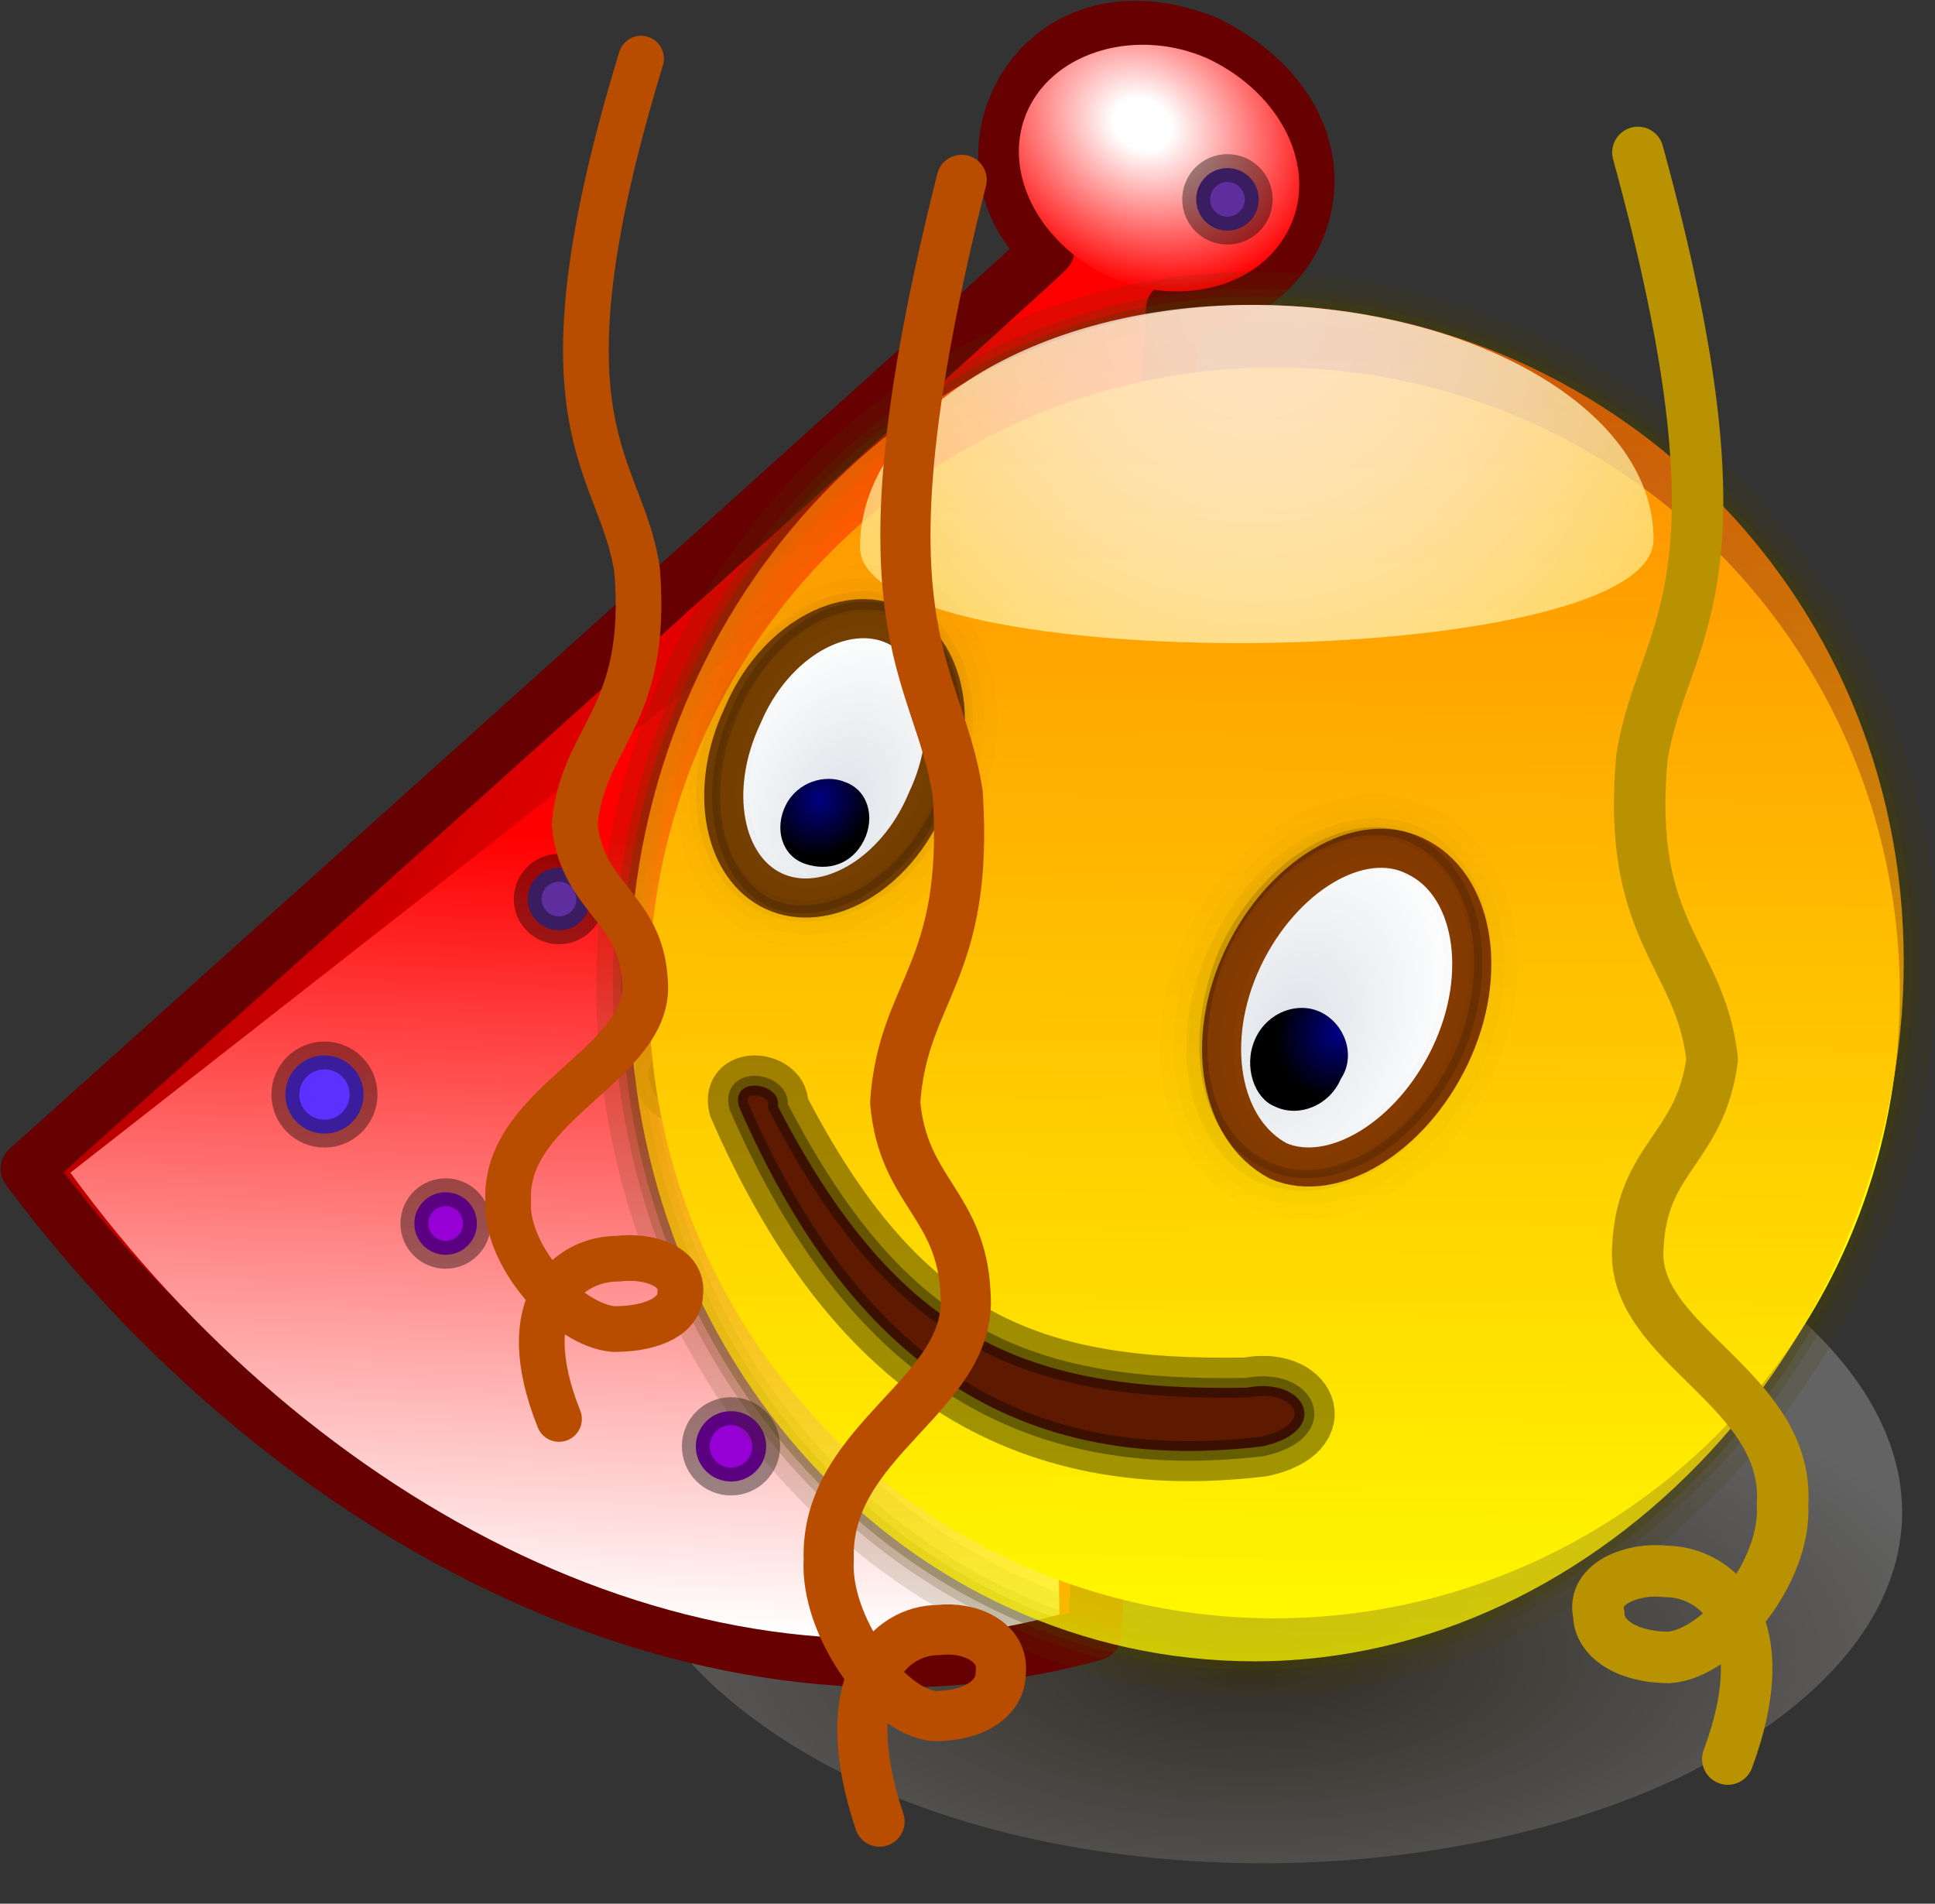 <?xml version="1.0" encoding="UTF-8" standalone="no"?>
<!DOCTYPE svg PUBLIC "-//W3C//DTD SVG 20010904//EN"
"http://www.w3.org/TR/2001/REC-SVG-20010904/DTD/svg10.dtd">
<!-- Created with Sodipodi ("http://www.sodipodi.com/") -->
<svg
   xmlns:x="http://ns.adobe.com/Extensibility/1.0/"
   xmlns:i="http://ns.adobe.com/AdobeIllustrator/10.0/"
   xmlns:graph="http://ns.adobe.com/Graphs/1.0/"
   xmlns="http://www.w3.org/2000/svg"
   xmlns:xlink="http://www.w3.org/1999/xlink"
   xmlns:a="http://ns.adobe.com/AdobeSVGViewerExtensions/3.0/"
   xml:space="preserve"
   i:viewOrigin="164.2417 427.6538"
   i:rulerOrigin="0 0"
   i:pageBounds="0 792 612 0"
   width="49.5"
   height="48.7"
   viewBox="0 0 49.5 48.7"
   overflow="visible"
   enable-background="new 0 0 49.5 48.7"
   xmlns:sodipodi="http://sodipodi.sourceforge.net/DTD/sodipodi-0.dtd"
   id="svg602"
   sodipodi:version="0.34"
   sodipodi:docname="C:\msys\home\su_blanc\mldonkey-2.5.12\src\gtk2\rsvg\emoticons\emoticon_party.svg"><rect x="0" y="0" width="49.5" height="48.7" fill="#333333" stroke="none"/><defs
   id="defs779" /><sodipodi:namedview
   id="base" /><g
   id="Layer_1"
   i:knockout="Off"
   i:layer="yes"
   i:dimmedPercent="50"
   i:rgbTrio="#4F008000FFFF"><g
   id="g606"><radialGradient
   id="path700_1_"
   cx="-673.88"
   cy="-0.799"
   r="5.775516e-002"
   fx="-673.88"
   fy="-0.799"
   gradientTransform="matrix(310.707 0 0 144.118 209411.828 157.519)"
   gradientUnits="userSpaceOnUse"><stop
   offset="0"
   style="stop-color:#261700"
   id="stop608" /><stop
   offset="1"
   style="stop-color:#D2D2D2"
   id="stop609" /><a:midPointStop
   offset="0"
   style="stop-color:#261700"
   id="midPointStop610" /><a:midPointStop
   offset="0.5"
   style="stop-color:#261700"
   id="midPointStop611" /><a:midPointStop
   offset="1"
   style="stop-color:#D2D2D2"
   id="midPointStop612" /></radialGradient><path
   id="path700"
   i:isolated="yes"
   i:knockout="Off"
   opacity="0.3"
   fill="url(#path700_1_)"
   enable-background="new    "
   d="      M44.6,32.6c5.9,4,5.4,9.5-1.7,12.9c-7.1,3.3-17.5,2.8-23.3-1.3c-4.9-3.4-5.1-8.2-0.4-11.8c3.1,4.2,5.6,5.7,12.6,6.6      C37.6,38.8,41.4,36.2,44.6,32.6z" /><g
   id="g614"><linearGradient
   id="path703_1_"
   gradientUnits="userSpaceOnUse"
   x1="-163.977"
   y1="427.178"
   x2="-163.934"
   y2="427.15"
   gradientTransform="matrix(327.449 0 0 -418.186 53701.02 178648.781)"><stop
   offset="0"
   style="stop-color:#9E0000"
   id="stop616" /><stop
   offset="1"
   style="stop-color:#FF0000"
   id="stop617" /><a:midPointStop
   offset="0"
   style="stop-color:#9E0000"
   id="midPointStop618" /><a:midPointStop
   offset="0.5"
   style="stop-color:#9E0000"
   id="midPointStop619" /><a:midPointStop
   offset="1"
   style="stop-color:#FF0000"
   id="midPointStop620" /></linearGradient><path
   id="path703"
   nodetypes="cscccc"
   fill="url(#path703_1_)"
   stroke="#670000"
   stroke-width="1.368"
   stroke-linejoin="round"
   d="       M30.9,1.1c-4.4-1.8-6.7,3-4.1,5.3C26.9,6.4,0.7,29.9,0.7,29.9C7.5,39,18.2,44.5,28,41.8l2-33.9C33.5,7.9,35.2,3.3,30.9,1.1z" /><linearGradient
   id="path707_1_"
   gradientUnits="userSpaceOnUse"
   x1="-163.912"
   y1="427.29"
   x2="-163.914"
   y2="427.228"
   gradientTransform="matrix(253.452 0 0 -314.747 41558.688 134510.078)"><stop
   offset="0"
   style="stop-color:#FF0000"
   id="stop623" /><stop
   offset="1"
   style="stop-color:#FFFFFF"
   id="stop624" /><a:midPointStop
   offset="0"
   style="stop-color:#FF0000"
   id="midPointStop625" /><a:midPointStop
   offset="0.5"
   style="stop-color:#FF0000"
   id="midPointStop626" /><a:midPointStop
   offset="1"
   style="stop-color:#FFFFFF"
   id="midPointStop627" /></linearGradient><path
   id="path707"
   nodetypes="cccc"
   fill="url(#path707_1_)"
   d="M26.7,10.5C20.6,15.3,1.8,30,1.8,30       C8,38.5,17.9,43.8,27.1,41.3L26.7,10.5z" /><radialGradient
   id="path712_1_"
   cx="-165.13"
   cy="423.586"
   r="6.559331e-002"
   fx="-165.13"
   fy="423.586"
   gradientTransform="matrix(66.296 29.704 24.946 -55.677 409.953 28492.375)"
   gradientUnits="userSpaceOnUse"><stop
   offset="0.157"
   style="stop-color:#FFFFFF"
   id="stop630" /><stop
   offset="1"
   style="stop-color:#FF0000"
   id="stop631" /><a:midPointStop
   offset="0.157"
   style="stop-color:#FFFFFF"
   id="midPointStop632" /><a:midPointStop
   offset="0.5"
   style="stop-color:#FFFFFF"
   id="midPointStop633" /><a:midPointStop
   offset="1"
   style="stop-color:#FF0000"
   id="midPointStop634" /></radialGradient><path
   id="path712"
   type="arc"
   cx="481.535"
   cy="764.638"
   rx="16.151"
   ry="14.954"
   fill="url(#path712_1_)"
   d="       M33,5.8c0.7-1.5-0.2-3.4-2.1-4.3c-1.8-0.8-3.9-0.2-4.6,1.3c0,0,0,0,0,0c-0.7,1.5,0.2,3.4,2.1,4.3C30.3,7.9,32.3,7.3,33,5.8       C33,5.8,33,5.8,33,5.8z" /><g
   id="path725"
   type="arc"
   cx="129.43"
   cy="670.838"
   rx="14.381"
   ry="21.149"><circle
   i:knockout="Off"
   fill="#5E3000"
   cx="17.5"
   cy="27.5"
   r="0.9"
   id="circle637" /><circle
   i:knockout="Off"
   opacity="0.389"
   fill="none"
   stroke="#000000"
   stroke-width="0.713"
   cx="17.5"
   cy="27.5"
   r="0.9"
   id="circle638" /></g><g
   id="path720"
   type="arc"
   cx="129.43"
   cy="670.838"
   rx="14.381"
   ry="21.149"><circle
   i:knockout="Off"
   fill="#5E30FF"
   cx="8.3"
   cy="28"
   r="1"
   id="circle640" /><circle
   i:knockout="Off"
   opacity="0.389"
   fill="none"
   stroke="#000000"
   stroke-width="0.713"
   cx="8.3"
   cy="28"
   r="1"
   id="circle641" /></g><g
   id="path721"
   type="arc"
   cx="129.43"
   cy="670.838"
   rx="14.381"
   ry="21.149"><circle
   i:knockout="Off"
   fill="#5E3000"
   cx="20.7"
   cy="30.2"
   r="1"
   id="circle643" /><circle
   i:knockout="Off"
   opacity="0.389"
   fill="none"
   stroke="#000000"
   stroke-width="0.713"
   cx="20.7"
   cy="30.2"
   r="1"
   id="circle644" /></g><g
   id="path722"
   type="arc"
   cx="129.43"
   cy="670.838"
   rx="14.381"
   ry="21.149"><circle
   i:knockout="Off"
   fill="#5E8F00"
   cx="25.2"
   cy="16.3"
   r="1"
   id="circle646" /><circle
   i:knockout="Off"
   opacity="0.389"
   fill="none"
   stroke="#000000"
   stroke-width="0.713"
   cx="25.2"
   cy="16.3"
   r="1"
   id="circle647" /></g><g
   id="path723"
   type="arc"
   cx="129.43"
   cy="670.838"
   rx="14.381"
   ry="21.149"><circle
   i:knockout="Off"
   fill="#5E2E9E"
   cx="26.7"
   cy="25"
   r="0.9"
   id="circle649" /><circle
   i:knockout="Off"
   opacity="0.389"
   fill="none"
   stroke="#000000"
   stroke-width="0.713"
   cx="26.7"
   cy="25"
   r="0.9"
   id="circle650" /></g><g
   id="path724"
   type="arc"
   cx="129.43"
   cy="670.838"
   rx="14.381"
   ry="21.149"><circle
   i:knockout="Off"
   fill="#9600D4"
   cx="18.7"
   cy="37"
   r="0.9"
   id="circle652" /><circle
   i:knockout="Off"
   opacity="0.389"
   fill="none"
   stroke="#000000"
   stroke-width="0.713"
   cx="18.7"
   cy="37"
   r="0.9"
   id="circle653" /></g><g
   id="path726"
   type="arc"
   cx="129.43"
   cy="670.838"
   rx="14.381"
   ry="21.149"><circle
   i:knockout="Off"
   fill="#5E2E9E"
   cx="14.3"
   cy="23"
   r="0.8"
   id="circle655" /><circle
   i:knockout="Off"
   opacity="0.389"
   fill="none"
   stroke="#000000"
   stroke-width="0.713"
   cx="14.3"
   cy="23"
   r="0.8"
   id="circle656" /></g><g
   id="path727"
   type="arc"
   cx="129.43"
   cy="670.838"
   rx="14.381"
   ry="21.149"><circle
   i:knockout="Off"
   fill="#9600D4"
   cx="11.4"
   cy="31.3"
   r="0.8"
   id="circle658" /><circle
   i:knockout="Off"
   opacity="0.389"
   fill="none"
   stroke="#000000"
   stroke-width="0.713"
   cx="11.4"
   cy="31.3"
   r="0.8"
   id="circle659" /></g><g
   id="path728"
   type="arc"
   cx="129.43"
   cy="670.838"
   rx="14.381"
   ry="21.149"><circle
   i:knockout="Off"
   fill="#5E2E9E"
   cx="31.4"
   cy="5.1"
   r="0.8"
   id="circle661" /><circle
   i:knockout="Off"
   opacity="0.389"
   fill="none"
   stroke="#000000"
   stroke-width="0.713"
   cx="31.4"
   cy="5.1"
   r="0.8"
   id="circle662" /></g></g><g
   id="g663"><path
   id="path597_5_"
   i:isolated="yes"
   i:knockout="Off"
   opacity="0.15"
   fill="none"
   stroke="#474000"
   stroke-width="1.694"
   enable-background="new    "
   d="       M16.1,25.2c0-9.6,7.2-17.4,16-17.4s16.6,7.3,16.6,16.8c0,9.6-7.7,17.9-16.6,17.9S16.1,34.8,16.1,25.2z" /><path
   id="path597_4_"
   i:isolated="yes"
   i:knockout="Off"
   opacity="0.2"
   fill="none"
   stroke="#474000"
   stroke-width="0.847"
   enable-background="new    "
   d="       M16.1,25.2c0-9.6,7.2-17.4,16-17.4s16.6,7.3,16.6,16.8c0,9.6-7.7,17.9-16.6,17.9S16.1,34.8,16.1,25.2z" /><path
   id="path597_3_"
   i:isolated="yes"
   i:knockout="Off"
   opacity="0.3"
   fill="none"
   stroke="#474000"
   stroke-width="0.423"
   enable-background="new    "
   d="       M16.1,25.2c0-9.6,7.2-17.4,16-17.4s16.6,7.3,16.6,16.8c0,9.6-7.7,17.9-16.6,17.9S16.1,34.8,16.1,25.2z" /><radialGradient
   id="path577_1_"
   cx="-637.011"
   cy="38.326"
   r="37.268"
   fx="-637.011"
   fy="38.326"
   gradientTransform="matrix(298.903 0 0 316.397 201457.859 -80.409)"
   gradientUnits="userSpaceOnUse"><stop
   offset="0"
   style="stop-color:#FF6F00"
   id="stop668" /><stop
   offset="1"
   style="stop-color:#FFFF00"
   id="stop669" /><a:midPointStop
   offset="0"
   style="stop-color:#FF6F00"
   id="midPointStop670" /><a:midPointStop
   offset="0.5"
   style="stop-color:#FF6F00"
   id="midPointStop671" /><a:midPointStop
   offset="1"
   style="stop-color:#FFFF00"
   id="midPointStop672" /></radialGradient><circle
   id="path577"
   fill="url(#path577_1_)"
   cx="32.6"
   cy="25.4"
   r="16" /><linearGradient
   id="path597_1_"
   gradientUnits="userSpaceOnUse"
   x1="-673.872"
   y1="0.283"
   x2="-673.873"
   y2="0.39"
   gradientTransform="matrix(303.693 0 0 316.397 204682.781 -80.146)"><stop
   offset="0"
   style="stop-color:#FF6500"
   id="stop675" /><stop
   offset="1"
   style="stop-color:#FFFF00"
   id="stop676" /><a:midPointStop
   offset="0"
   style="stop-color:#FF6500"
   id="midPointStop677" /><a:midPointStop
   offset="0.5"
   style="stop-color:#FF6500"
   id="midPointStop678" /><a:midPointStop
   offset="1"
   style="stop-color:#FFFF00"
   id="midPointStop679" /></linearGradient><path
   id="path597"
   i:isolated="yes"
   i:knockout="Off"
   opacity="0.75"
   fill="url(#path597_1_)"
   enable-background="new    "
   d="       M16.1,25.2c0-9.6,7.2-17.4,16-17.4c8.9,0,16.6,7.2,16.6,16.8c0,9.6-7.7,17.9-16.6,17.9S16.1,34.8,16.1,25.2z" /><radialGradient
   id="path597_6_"
   cx="-477.679"
   cy="419.76"
   r="18.212"
   fx="-477.679"
   fy="419.76"
   gradientTransform="matrix(1 0 0 -1 509.777 427.579)"
   gradientUnits="userSpaceOnUse"><stop
   offset="0"
   style="stop-color:#FFFFFF"
   id="stop682" /><stop
   offset="0.105"
   style="stop-color:#FFFEFA"
   id="stop683" /><stop
   offset="0.228"
   style="stop-color:#FFFBEC"
   id="stop684" /><stop
   offset="0.362"
   style="stop-color:#FFF7D4"
   id="stop685" /><stop
   offset="0.502"
   style="stop-color:#FFF1B2"
   id="stop686" /><stop
   offset="0.647"
   style="stop-color:#FFE988"
   id="stop687" /><stop
   offset="0.798"
   style="stop-color:#FFDF53"
   id="stop688" /><stop
   offset="0.949"
   style="stop-color:#FFD316"
   id="stop689" /><stop
   offset="1"
   style="stop-color:#FFCF00"
   id="stop690" /><a:midPointStop
   offset="0"
   style="stop-color:#FFFFFF"
   id="midPointStop691" /><a:midPointStop
   offset="0.5"
   style="stop-color:#FFFFFF"
   id="midPointStop692" /><a:midPointStop
   offset="0.105"
   style="stop-color:#FFFEFA"
   id="midPointStop693" /><a:midPointStop
   offset="0.5"
   style="stop-color:#FFFEFA"
   id="midPointStop694" /><a:midPointStop
   offset="0.228"
   style="stop-color:#FFFBEC"
   id="midPointStop695" /><a:midPointStop
   offset="0.5"
   style="stop-color:#FFFBEC"
   id="midPointStop696" /><a:midPointStop
   offset="0.362"
   style="stop-color:#FFF7D4"
   id="midPointStop697" /><a:midPointStop
   offset="0.5"
   style="stop-color:#FFF7D4"
   id="midPointStop698" /><a:midPointStop
   offset="0.502"
   style="stop-color:#FFF1B2"
   id="midPointStop699" /><a:midPointStop
   offset="0.5"
   style="stop-color:#FFF1B2"
   id="midPointStop700" /><a:midPointStop
   offset="0.647"
   style="stop-color:#FFE988"
   id="midPointStop701" /><a:midPointStop
   offset="0.5"
   style="stop-color:#FFE988"
   id="midPointStop702" /><a:midPointStop
   offset="0.798"
   style="stop-color:#FFDF53"
   id="midPointStop703" /><a:midPointStop
   offset="0.5"
   style="stop-color:#FFDF53"
   id="midPointStop704" /><a:midPointStop
   offset="0.949"
   style="stop-color:#FFD316"
   id="midPointStop705" /><a:midPointStop
   offset="0.5"
   style="stop-color:#FFD316"
   id="midPointStop706" /><a:midPointStop
   offset="1"
   style="stop-color:#FFCF00"
   id="midPointStop707" /></radialGradient><path
   id="path597_2_"
   i:isolated="yes"
   i:knockout="Off"
   opacity="0.75"
   fill="url(#path597_6_)"
   enable-background="new    "
   d="       M22,14c0-3.4,4.5-6.2,10-6.2c5.5,0,10.3,2.6,10.3,6S22,17.4,22,14z" /></g><g
   id="g709"><radialGradient
   id="path630_1_"
   cx="-160.145"
   cy="426.044"
   r="9.560131e-002"
   fx="-160.145"
   fy="426.044"
   gradientTransform="matrix(-37.082 -16.991 24.64 -53.776 -16403.096 20216.295)"
   gradientUnits="userSpaceOnUse"><stop
   offset="0"
   style="stop-color:#DEE2E7"
   id="stop711" /><stop
   offset="1"
   style="stop-color:#FFFFFF"
   id="stop712" /><a:midPointStop
   offset="0"
   style="stop-color:#DEE2E7"
   id="midPointStop713" /><a:midPointStop
   offset="0.5"
   style="stop-color:#DEE2E7"
   id="midPointStop714" /><a:midPointStop
   offset="1"
   style="stop-color:#FFFFFF"
   id="midPointStop715" /></radialGradient><path
   id="path630"
   type="arc"
   cx="50.247"
   cy="478.41"
   rx="24.525"
   ry="34.993"
   fill="url(#path630_1_)"
   stroke="#873C00"
   d="       M31.8,24.5c1-2.1,3-3.3,4.4-2.6c1.5,0.7,1.9,3,0.9,5.1h0c-1,2.1-3,3.3-4.4,2.7C31.2,28.9,30.8,26.6,31.8,24.5       C31.8,24.5,31.8,24.5,31.8,24.5z" /><g
   id="path631"
   type="arc"
   cx="50.097"
   cy="476.765"
   rx="28.862"
   ry="41.424"><path
   i:knockout="Off"
   opacity="3.790000e-002"
   fill="none"
   stroke="#000000"
   stroke-width="0.54"
   d="M31.2,24.3        c1.1-2.4,3.3-3.6,5-2.9c1.7,0.8,2.2,3.3,1.1,5.7c0,0,0,0,0,0c-1.1,2.4-3.3,3.6-5,2.9C30.6,29.2,30.1,26.6,31.2,24.3        C31.2,24.3,31.2,24.3,31.2,24.3z"
   id="path718" /></g><g
   id="path632"
   type="arc"
   cx="50.097"
   cy="476.765"
   rx="28.862"
   ry="41.424"><path
   i:knockout="Off"
   opacity="1.420000e-002"
   fill="none"
   stroke="#000000"
   stroke-width="1.878"
   d="M31.2,24.3        c1.1-2.3,3.3-3.6,5-2.8c1.7,0.8,2.2,3.3,1.1,5.7c0,0,0,0,0,0c-1.1,2.3-3.3,3.6-5,2.8C30.6,29.2,30.1,26.6,31.2,24.3        C31.2,24.3,31.2,24.3,31.2,24.3z"
   id="path729" /></g><g
   id="path633"
   type="arc"
   cx="50.097"
   cy="476.765"
   rx="28.862"
   ry="41.424"><path
   i:knockout="Off"
   opacity="1.420000e-002"
   fill="none"
   stroke="#000000"
   stroke-width="1.187"
   d="M31.2,24.3        c1.1-2.3,3.3-3.6,5-2.8c1.7,0.8,2.2,3.3,1.1,5.7c0,0,0,0,0,0c-1.1,2.3-3.3,3.6-5,2.8C30.6,29.2,30.1,26.6,31.2,24.3        C31.2,24.3,31.2,24.3,31.2,24.3z"
   id="path731" /></g><g
   id="path634"
   type="arc"
   cx="50.097"
   cy="476.765"
   rx="28.862"
   ry="41.424"><path
   i:knockout="Off"
   opacity="1.420000e-002"
   fill="none"
   stroke="#000000"
   stroke-width="0.409"
   d="M31.2,24.3        c1.1-2.3,3.3-3.6,5-2.8c1.7,0.8,2.2,3.3,1.1,5.7c0,0,0,0,0,0c-1.1,2.3-3.3,3.6-5,2.8C30.6,29.2,30.1,26.6,31.2,24.3        C31.2,24.3,31.2,24.3,31.2,24.3z"
   id="path733" /></g><g
   id="path635"
   type="arc"
   cx="50.097"
   cy="476.765"
   rx="28.862"
   ry="41.424"><path
   i:knockout="Off"
   opacity="0.152"
   fill="none"
   stroke="#000000"
   stroke-width="0.205"
   d="M31.3,24.3        c1.1-2.3,3.3-3.6,4.9-2.8c1.6,0.8,2.1,3.2,1.1,5.5c0,0,0,0,0,0c-1.1,2.3-3.3,3.6-4.9,2.8C30.8,29.1,30.3,26.7,31.3,24.3        C31.3,24.3,31.3,24.3,31.3,24.3z"
   id="path735" /></g><radialGradient
   id="path607_1_"
   cx="-165.369"
   cy="425.863"
   r="9.670593e-002"
   fx="-165.369"
   fy="425.863"
   gradientTransform="matrix(32.724 14.938 21.736 -47.262 -3823.53 22618.037)"
   gradientUnits="userSpaceOnUse"><stop
   offset="0"
   style="stop-color:#DEE2E7"
   id="stop737" /><stop
   offset="1"
   style="stop-color:#FFFFFF"
   id="stop738" /><a:midPointStop
   offset="0"
   style="stop-color:#DEE2E7"
   id="midPointStop739" /><a:midPointStop
   offset="0.5"
   style="stop-color:#DEE2E7"
   id="midPointStop740" /><a:midPointStop
   offset="1"
   style="stop-color:#FFFFFF"
   id="midPointStop741" /></radialGradient><path
   id="path607"
   type="arc"
   cx="50.247"
   cy="478.41"
   rx="24.525"
   ry="34.993"
   fill="url(#path607_1_)"
   stroke="#754000"
   d="       M23.7,20.5c0.9-1.9,0.5-3.9-0.8-4.5c-1.3-0.6-3.1,0.4-3.9,2.3l0,0c-0.9,1.9-0.5,3.9,0.8,4.5C21.1,23.4,22.9,22.4,23.7,20.5       C23.7,20.5,23.7,20.5,23.7,20.5z" /><g
   id="path612"
   type="arc"
   cx="50.097"
   cy="476.765"
   rx="28.862"
   ry="41.424"><path
   i:knockout="Off"
   opacity="3.790000e-002"
   fill="none"
   stroke="#000000"
   stroke-width="0.54"
   d="M24.1,20.6        c1-2.1,0.5-4.3-1-5c-1.5-0.7-3.5,0.4-4.5,2.5c0,0,0,0,0,0c-1,2.1-0.5,4.3,1,5C21.2,23.8,23.2,22.7,24.1,20.6        C24.1,20.6,24.1,20.6,24.1,20.6z"
   id="path744" /></g><g
   id="path613"
   type="arc"
   cx="50.097"
   cy="476.765"
   rx="28.862"
   ry="41.424"><path
   i:knockout="Off"
   opacity="1.420000e-002"
   fill="none"
   stroke="#000000"
   stroke-width="1.878"
   d="M24.1,20.6        c0.9-2.1,0.5-4.3-1-5c-1.5-0.7-3.5,0.4-4.4,2.5c0,0,0,0,0,0c-0.9,2.1-0.5,4.3,1,5C21.2,23.8,23.2,22.7,24.1,20.6        C24.1,20.6,24.1,20.6,24.1,20.6z"
   id="path746" /></g><g
   id="path614"
   type="arc"
   cx="50.097"
   cy="476.765"
   rx="28.862"
   ry="41.424"><path
   i:knockout="Off"
   opacity="1.420000e-002"
   fill="none"
   stroke="#000000"
   stroke-width="1.187"
   d="M24.1,20.6        c0.9-2.1,0.5-4.3-1-5c-1.5-0.7-3.5,0.4-4.4,2.5c0,0,0,0,0,0c-0.9,2.1-0.5,4.3,1,5C21.2,23.8,23.2,22.7,24.1,20.6        C24.1,20.6,24.1,20.6,24.1,20.6z"
   id="path748" /></g><g
   id="path615"
   type="arc"
   cx="50.097"
   cy="476.765"
   rx="28.862"
   ry="41.424"><path
   i:knockout="Off"
   opacity="1.420000e-002"
   fill="none"
   stroke="#000000"
   stroke-width="0.409"
   d="M24.1,20.6        c0.9-2.1,0.5-4.3-1-5c-1.5-0.7-3.5,0.4-4.4,2.5c0,0,0,0,0,0c-0.9,2.1-0.5,4.3,1,5C21.2,23.8,23.2,22.7,24.1,20.6        C24.1,20.6,24.1,20.6,24.1,20.6z"
   id="path750" /></g><g
   id="path616"
   type="arc"
   cx="50.097"
   cy="476.765"
   rx="28.862"
   ry="41.424"><path
   i:knockout="Off"
   opacity="0.152"
   fill="none"
   stroke="#000000"
   stroke-width="0.205"
   d="M24,20.6        c0.9-2,0.5-4.2-0.9-4.9c-1.5-0.7-3.4,0.4-4.3,2.5c0,0,0,0,0,0c-0.9,2-0.5,4.2,0.9,4.9C21.1,23.7,23.1,22.6,24,20.6        C24,20.6,24,20.6,24,20.6z"
   id="path752" /></g><radialGradient
   id="path624_1_"
   cx="-167.902"
   cy="423.756"
   r="8.904428e-002"
   fx="-167.902"
   fy="423.756"
   gradientTransform="matrix(13.629 6.221 6.938 -15.085 -630.704 7457.377)"
   gradientUnits="userSpaceOnUse"><stop
   offset="0"
   style="stop-color:#000082"
   id="stop754" /><stop
   offset="1"
   style="stop-color:#000000"
   id="stop755" /><a:midPointStop
   offset="0"
   style="stop-color:#000082"
   id="midPointStop756" /><a:midPointStop
   offset="0.5"
   style="stop-color:#000082"
   id="midPointStop757" /><a:midPointStop
   offset="1"
   style="stop-color:#000000"
   id="midPointStop758" /></radialGradient><path
   id="path624"
   type="arc"
   cx="61.649"
   cy="495.829"
   rx="10.469"
   ry="10.892"
   fill="url(#path624_1_)"
   d="       M22.1,21.5c0.3-0.6,0.1-1.3-0.5-1.5c-0.5-0.2-1.2,0-1.5,0.6l0,0c-0.3,0.6-0.1,1.3,0.5,1.5C21.2,22.3,21.8,22.1,22.1,21.5       C22.1,21.5,22.1,21.5,22.1,21.5z" /><radialGradient
   id="path637_1_"
   cx="-155.366"
   cy="424.326"
   r="8.966715e-002"
   fx="-155.366"
   fy="424.326"
   gradientTransform="matrix(-15.444 -7.076 7.865 -17.165 -5702.652 6210.633)"
   gradientUnits="userSpaceOnUse"><stop
   offset="0"
   style="stop-color:#000082"
   id="stop761" /><stop
   offset="1"
   style="stop-color:#000000"
   id="stop762" /><a:midPointStop
   offset="0"
   style="stop-color:#000082"
   id="midPointStop763" /><a:midPointStop
   offset="0.5"
   style="stop-color:#000082"
   id="midPointStop764" /><a:midPointStop
   offset="1"
   style="stop-color:#000000"
   id="midPointStop765" /></radialGradient><path
   id="path637"
   type="arc"
   cx="61.649"
   cy="495.829"
   rx="10.469"
   ry="10.892"
   fill="url(#path637_1_)"
   d="       M32.1,26.6c0.3-0.7,1.1-1,1.7-0.7c0.6,0.3,0.9,1.1,0.5,1.7c0,0,0,0,0,0c-0.3,0.7-1.1,1-1.7,0.7C32.1,28.1,31.8,27.3,32.1,26.6       C32.1,26.6,32.1,26.6,32.1,26.6z" /></g><g
   id="g767"><g
   id="path638"
   nodetypes="ccccc"><path
   i:knockout="Off"
   opacity="0.37"
   fill="none"
   stroke="#000000"
   stroke-width="1.545"
   d="M19.9,28.3        c0.1-0.6-1.2-0.8-1,0c2.7,6.2,6.8,9.5,13.4,8.7c1.8-0.4,1.1-1.8-0.4-1.5C26.3,35.6,23,34.3,19.9,28.3z"
   id="path769" /></g><path
   id="path629"
   nodetypes="ccccc"
   fill="#5D1A00"
   d="M19.9,28.3c0.1-0.6-1.2-0.8-1,0c2.7,6.2,6.8,9.5,13.4,8.7       c1.8-0.4,1.1-1.8-0.4-1.5C26.3,35.6,23,34.3,19.9,28.3z" /><g
   id="path639"
   nodetypes="ccccc"><path
   i:knockout="Off"
   opacity="0.37"
   fill="none"
   stroke="#000000"
   stroke-width="0.502"
   d="M19.9,28.3        c0.1-0.6-1.2-0.8-1,0c2.7,6.2,6.8,9.5,13.4,8.7c1.8-0.4,1.1-1.8-0.4-1.5C26.3,35.6,23,34.3,19.9,28.3z"
   id="path772" /></g></g><g
   id="g773"><path
   id="path774"
   nodetypes="ccccccccc"
   fill="none"
   stroke="#B84D00"
   stroke-width="1.283"
   stroke-linecap="round"
   stroke-linejoin="round"
   d="       M24.6,4.6C21.7,16.1,24,17,24.5,20.3c0.3,4.6-1.4,5-1.6,7.9c0.2,2.3,1.7,2.6,1.8,4.9c0.2,2.6-3.6,3.7-3.5,6.8       c-0.1,1.7,1.5,3.9,2.7,4c1.1,0,1.7-0.5,1.7-1.1c0.1-0.8-0.8-1.2-1.6-1.1c-1.2,0-2.7,1.3-1.5,4.9" /><path
   id="path775"
   nodetypes="ccccccccc"
   fill="none"
   stroke="#B89200"
   stroke-width="1.317"
   stroke-linecap="round"
   stroke-linejoin="round"
   d="       M41.9,3.9C45,15.2,42.5,16.1,42,19.4c-0.4,4.5,1.5,5,1.8,7.7c-0.3,2.3-1.8,2.5-1.9,4.8c-0.2,2.5,3.9,3.6,3.7,6.6       c0.1,1.7-1.6,3.8-2.9,3.9c-1.1,0-1.8-0.5-1.8-1.1c-0.2-0.8,0.9-1.2,1.7-1.1c1.3,0,2.9,1.3,1.6,4.8" /><path
   id="path730"
   nodetypes="ccccccccc"
   fill="none"
   stroke="#B84D00"
   stroke-width="1.169"
   stroke-linecap="round"
   stroke-linejoin="round"
   d="       M16.4,1.5c-2.9,9.5-0.5,10.3-0.1,13.1c0.3,3.8-1.4,4.2-1.6,6.5c0.2,1.9,1.7,2.1,1.8,4c0.2,2.1-3.6,3.1-3.5,5.6       c-0.1,1.4,1.5,3.2,2.7,3.3c1.1,0,1.7-0.4,1.7-0.9c0.1-0.7-0.8-1-1.6-0.9c-1.2,0-2.7,1.1-1.5,4.1" /></g><rect
   id="rect662"
   x="0.7"
   y="0.7"
   i:knockout="Off"
   fill="none"
   width="48"
   height="48" /></g></g></svg>
